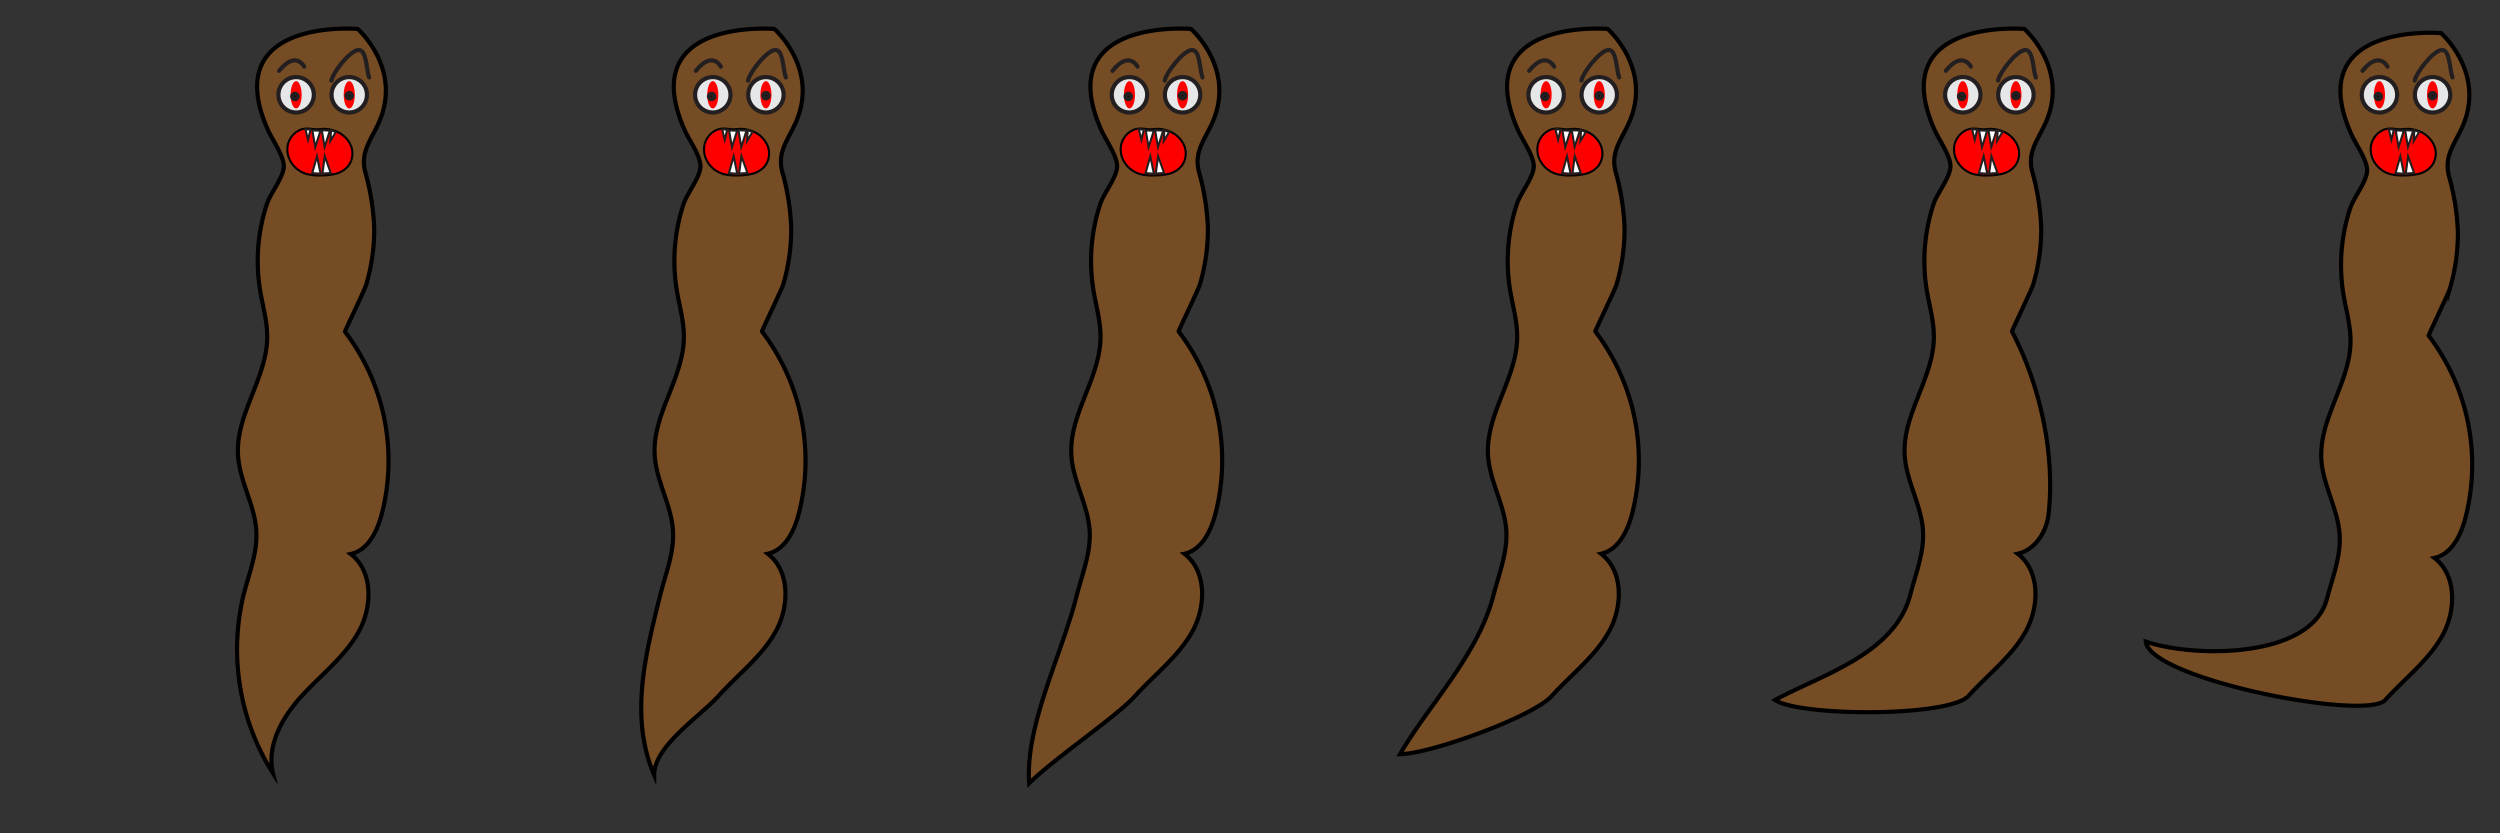 <svg xmlns="http://www.w3.org/2000/svg" xmlns:xlink="http://www.w3.org/1999/xlink" viewBox="0 0 600 200"><rect x="0" y="0" width="600" height="200" fill="#333333" stroke="none"/><defs><style>.cls-1,.cls-8{fill:none;}.cls-2{fill:#754c24;}.cls-2,.cls-3{stroke:#000;}.cls-2,.cls-3,.cls-4,.cls-5,.cls-7,.cls-8{stroke-miterlimit:10;}.cls-3,.cls-6{fill:red;}.cls-3,.cls-4{stroke-width:0.5px;}.cls-4{fill:#fff;}.cls-4,.cls-5,.cls-7,.cls-8{stroke:#231f20;stroke-linecap:round;}.cls-5{fill:#e6e7e8;}</style><symbol id="t01" data-name="t01" viewBox="0 0 100 200"><rect id="background" class="cls-1" width="100" height="200"/><path id="body" class="cls-2" d="M85.85,6.95S52.3,4.12,64.3,31.18c1,2.29,3.92,6.33,3.81,8.85s-3.11,6.27-4,8.78a43.5,43.5,0,0,0-1.71,20.68c.62,3.83,1.77,7.61,1.73,11.48-.09,9.8-7.62,18.54-7,28.32.38,6.22,4,11.88,4.39,18.1.3,5.16-1.69,10.13-3,15.14a55.58,55.58,0,0,0,7,43.06c-1.6-6.67,2.23-13.47,6.86-18.53s10.27-9.36,13.64-15.33,3.6-14.59-1.84-18.77c4.09-.89,6.28-5.32,7.38-9.36a51.14,51.14,0,0,0-8.77-44c-.07-.09,4.76-10.11,5.1-11.26a46.85,46.85,0,0,0,1.92-13.61,57,57,0,0,0-2.16-13.49c-1.09-4.42.91-6.95,2.89-11C97.13,16.87,85.85,6.95,85.85,6.95Z"/><g id="face"><g id="mouth"><path class="cls-3" d="M71.38,31.51A5.18,5.18,0,0,0,69,35.22a5.74,5.74,0,0,0,.6,3.25,6.55,6.55,0,0,0,4,3.3A11.58,11.58,0,0,0,77,42.1a14.17,14.17,0,0,0,3.61-.4,5.76,5.76,0,0,0,3-1.9A5,5,0,0,0,84.23,35a6.46,6.46,0,0,0-3.54-3.47,8.28,8.28,0,0,0-2.55-.6c-.82-.06-1.65.15-2.46.09C74.09,30.86,72.85,30.59,71.38,31.51Z"/><polygon class="cls-4" points="75.66 35.32 74.98 31.3 76.91 31.37 75.66 35.32"/><polygon class="cls-4" points="77.94 37.49 79.38 41.52 77.39 41.65 77.94 37.49"/><polygon class="cls-4" points="76.08 37.5 76.93 41.7 74.94 41.54 76.08 37.5"/><polygon class="cls-4" points="77.91 35.28 77.23 31.26 79.16 31.34 77.91 35.28"/><polygon class="cls-4" points="73.93 33.57 73.32 31.04 74.53 31.09 73.93 33.57"/><polygon class="cls-4" points="79.29 33.86 79.45 31.27 80.59 31.67 79.29 33.86"/></g><g id="eyes"><circle class="cls-5" cx="71.07" cy="22.75" r="4.25"/><ellipse class="cls-6" cx="71.07" cy="22.75" rx="1.33" ry="3.28"/><circle class="cls-7" cx="71.07" cy="22.96" r="0.65" transform="matrix(0.83, -0.55, 0.55, 0.83, -0.83, 43.18)"/><circle class="cls-5" cx="83.82" cy="22.75" r="4.25"/><ellipse class="cls-6" cx="83.82" cy="22.75" rx="1.33" ry="3.28"/><circle class="cls-7" cx="83.82" cy="22.96" r="0.65" transform="translate(1.3 50.24) rotate(-33.61)"/><path class="cls-8" d="M67,17c4-5,6-1,6-1"/><path class="cls-8" d="M79.53,19.34c.39-2,4.44-7.17,6.47-7.34s1.88,4.68,2.6,6.59"/></g></g></symbol><symbol id="t06" data-name="t06" viewBox="0 0 100 200"><rect id="background-2" data-name="background" class="cls-1" width="100" height="200"/><path id="body-2" data-name="body" class="cls-2" d="M85.85,7.95S52.3,5.12,64.3,32.18c1,2.29,3.92,6.33,3.81,8.85s-3.11,6.27-4,8.78a43.5,43.5,0,0,0-1.71,20.68c.62,3.83,1.77,7.61,1.73,11.48-.09,9.8-7.62,18.54-7,28.32.38,6.22,4,11.88,4.39,18.1.3,5.16-1.69,10.13-3,15.14C54.93,158,27,158,15,154c1,9,52.83,19.12,57.46,14s10.27-9.36,13.64-15.33,3.6-14.59-1.84-18.77c4.09-.89,6.28-5.32,7.38-9.36a51.14,51.14,0,0,0-8.77-44c-.07-.09,4.76-10.11,5.1-11.26a46.85,46.85,0,0,0,1.92-13.61,57,57,0,0,0-2.16-13.49c-1.09-4.42.91-6.95,2.89-11C97.13,17.87,85.85,7.95,85.85,7.95Z"/><g id="face_copy_5" data-name="face copy 5"><g id="mouth_copy_5" data-name="mouth copy 5"><path class="cls-3" d="M71.38,31.51A5.18,5.18,0,0,0,69,35.22a5.74,5.74,0,0,0,.6,3.25,6.55,6.55,0,0,0,4,3.3A11.58,11.58,0,0,0,77,42.1a14.17,14.17,0,0,0,3.61-.4,5.76,5.76,0,0,0,3-1.9A5,5,0,0,0,84.23,35a6.46,6.46,0,0,0-3.54-3.47,8.28,8.28,0,0,0-2.55-.6c-.82-.06-1.65.15-2.46.09C74.09,30.86,72.85,30.59,71.38,31.51Z"/><polygon class="cls-4" points="75.66 35.32 74.98 31.3 76.91 31.37 75.66 35.32"/><polygon class="cls-4" points="77.94 37.49 79.38 41.52 77.39 41.65 77.94 37.49"/><polygon class="cls-4" points="76.08 37.5 76.93 41.7 74.94 41.54 76.08 37.5"/><polygon class="cls-4" points="77.91 35.28 77.23 31.26 79.16 31.34 77.91 35.28"/><polygon class="cls-4" points="73.93 33.57 73.32 31.04 74.53 31.09 73.93 33.57"/><polygon class="cls-4" points="79.29 33.86 79.45 31.27 80.59 31.67 79.29 33.86"/></g><g id="eyes_copy_5" data-name="eyes copy 5"><circle class="cls-5" cx="71.07" cy="22.75" r="4.25"/><ellipse class="cls-6" cx="71.07" cy="22.75" rx="1.33" ry="3.28"/><circle class="cls-7" cx="71.07" cy="22.96" r="0.65" transform="matrix(0.83, -0.55, 0.55, 0.83, -0.83, 43.18)"/><circle class="cls-5" cx="83.82" cy="22.75" r="4.25"/><ellipse class="cls-6" cx="83.82" cy="22.75" rx="1.33" ry="3.28"/><circle class="cls-7" cx="83.82" cy="22.96" r="0.65" transform="translate(1.3 50.24) rotate(-33.61)"/><path class="cls-8" d="M67,17c4-5,6-1,6-1"/><path class="cls-8" d="M79.53,19.34c.39-2,4.44-7.17,6.47-7.34s1.88,4.68,2.6,6.59"/></g></g></symbol><symbol id="t02" data-name="t02" viewBox="0 0 100 200"><rect id="background-3" data-name="background" class="cls-1" width="100" height="200"/><path id="body-3" data-name="body" class="cls-2" d="M85.85,6.95S52.3,4.12,64.3,31.18c1,2.29,3.92,6.33,3.81,8.85s-3.11,6.27-4,8.78a43.5,43.5,0,0,0-1.71,20.68c.62,3.83,1.77,7.61,1.73,11.48-.09,9.8-7.62,18.54-7,28.32.38,6.22,4,11.88,4.39,18.1.3,5.16-1.69,10.13-3,15.14C54.93,157,51,172,57,186c0-7,10.83-13.88,15.46-19s10.27-9.36,13.64-15.33,3.6-14.59-1.84-18.77c4.09-.89,6.28-5.32,7.38-9.36a51.14,51.14,0,0,0-8.77-44c-.07-.09,4.76-10.11,5.1-11.26a46.85,46.85,0,0,0,1.92-13.61,57,57,0,0,0-2.16-13.49c-1.09-4.42.91-6.95,2.89-11C97.13,16.87,85.85,6.95,85.85,6.95Z"/><g id="face_copy" data-name="face copy"><g id="mouth_copy" data-name="mouth copy"><path class="cls-3" d="M71.38,31.51A5.18,5.18,0,0,0,69,35.22a5.74,5.74,0,0,0,.6,3.25,6.55,6.55,0,0,0,4,3.3A11.58,11.58,0,0,0,77,42.1a14.17,14.17,0,0,0,3.61-.4,5.76,5.76,0,0,0,3-1.9A5,5,0,0,0,84.23,35a6.46,6.46,0,0,0-3.54-3.47,8.28,8.28,0,0,0-2.55-.6c-.82-.06-1.65.15-2.46.09C74.09,30.86,72.85,30.59,71.38,31.51Z"/><polygon class="cls-4" points="75.66 35.32 74.98 31.3 76.91 31.37 75.66 35.32"/><polygon class="cls-4" points="77.94 37.49 79.38 41.52 77.39 41.65 77.94 37.49"/><polygon class="cls-4" points="76.08 37.5 76.93 41.7 74.94 41.54 76.08 37.5"/><polygon class="cls-4" points="77.91 35.28 77.23 31.26 79.16 31.34 77.91 35.28"/><polygon class="cls-4" points="73.93 33.57 73.32 31.04 74.53 31.09 73.93 33.57"/><polygon class="cls-4" points="79.29 33.86 79.45 31.27 80.59 31.67 79.29 33.86"/></g><g id="eyes_copy" data-name="eyes copy"><circle class="cls-5" cx="71.07" cy="22.75" r="4.25"/><ellipse class="cls-6" cx="71.07" cy="22.75" rx="1.33" ry="3.28"/><circle class="cls-7" cx="71.07" cy="22.96" r="0.65" transform="matrix(0.83, -0.55, 0.55, 0.83, -0.83, 43.18)"/><circle class="cls-5" cx="83.82" cy="22.75" r="4.25"/><ellipse class="cls-6" cx="83.82" cy="22.75" rx="1.33" ry="3.28"/><circle class="cls-7" cx="83.82" cy="22.96" r="0.65" transform="translate(1.3 50.24) rotate(-33.61)"/><path class="cls-8" d="M67,17c4-5,6-1,6-1"/><path class="cls-8" d="M79.53,19.34c.39-2,4.44-7.17,6.47-7.34s1.88,4.68,2.6,6.59"/></g></g></symbol><symbol id="t03" data-name="t03" viewBox="0 0 100 200"><rect id="background-4" data-name="background" class="cls-1" width="100" height="200"/><path id="body-4" data-name="body" class="cls-2" d="M85.85,6.95S52.3,4.12,64.3,31.18c1,2.29,3.92,6.33,3.81,8.85s-3.11,6.27-4,8.78a43.5,43.5,0,0,0-1.71,20.68c.62,3.83,1.77,7.61,1.73,11.48-.09,9.8-7.62,18.54-7,28.32.38,6.22,4,11.88,4.39,18.1.3,5.16-1.69,10.13-3,15.14C54.93,157,46,174,47,188c6-6,20.83-15.88,25.46-21s10.27-9.36,13.64-15.33,3.6-14.59-1.84-18.77c4.09-.89,6.28-5.32,7.38-9.36a51.14,51.14,0,0,0-8.77-44c-.07-.09,4.76-10.11,5.1-11.26a46.85,46.85,0,0,0,1.92-13.61,57,57,0,0,0-2.16-13.49c-1.09-4.42.91-6.95,2.89-11C97.13,16.87,85.85,6.95,85.85,6.95Z"/><g id="face_copy_2" data-name="face copy 2"><g id="mouth_copy_2" data-name="mouth copy 2"><path class="cls-3" d="M71.38,31.51A5.18,5.18,0,0,0,69,35.22a5.74,5.74,0,0,0,.6,3.25,6.55,6.55,0,0,0,4,3.3A11.58,11.58,0,0,0,77,42.1a14.17,14.17,0,0,0,3.61-.4,5.76,5.76,0,0,0,3-1.9A5,5,0,0,0,84.23,35a6.46,6.46,0,0,0-3.54-3.47,8.28,8.28,0,0,0-2.55-.6c-.82-.06-1.65.15-2.46.09C74.09,30.86,72.85,30.59,71.38,31.51Z"/><polygon class="cls-4" points="75.66 35.32 74.98 31.3 76.91 31.37 75.66 35.32"/><polygon class="cls-4" points="77.94 37.49 79.38 41.52 77.39 41.65 77.94 37.49"/><polygon class="cls-4" points="76.08 37.5 76.93 41.7 74.94 41.54 76.08 37.5"/><polygon class="cls-4" points="77.91 35.28 77.23 31.26 79.16 31.34 77.91 35.28"/><polygon class="cls-4" points="73.93 33.57 73.32 31.04 74.53 31.09 73.93 33.57"/><polygon class="cls-4" points="79.29 33.86 79.45 31.27 80.59 31.67 79.29 33.86"/></g><g id="eyes_copy_2" data-name="eyes copy 2"><circle class="cls-5" cx="71.07" cy="22.75" r="4.25"/><ellipse class="cls-6" cx="71.07" cy="22.75" rx="1.33" ry="3.28"/><circle class="cls-7" cx="71.07" cy="22.96" r="0.65" transform="matrix(0.83, -0.55, 0.55, 0.83, -0.83, 43.18)"/><circle class="cls-5" cx="83.82" cy="22.75" r="4.25"/><ellipse class="cls-6" cx="83.82" cy="22.75" rx="1.33" ry="3.28"/><circle class="cls-7" cx="83.82" cy="22.96" r="0.65" transform="translate(1.3 50.24) rotate(-33.61)"/><path class="cls-8" d="M67,17c4-5,6-1,6-1"/><path class="cls-8" d="M79.53,19.34c.39-2,4.44-7.17,6.47-7.34s1.88,4.68,2.6,6.59"/></g></g></symbol><symbol id="t04" data-name="t04" viewBox="0 0 100 200"><rect id="background-5" data-name="background" class="cls-1" width="100" height="200"/><path id="body-5" data-name="body" class="cls-2" d="M85.85,6.95S52.3,4.12,64.3,31.18c1,2.29,3.92,6.33,3.81,8.85s-3.11,6.27-4,8.78a43.5,43.5,0,0,0-1.71,20.68c.62,3.83,1.77,7.61,1.73,11.48-.09,9.8-7.62,18.54-7,28.32.38,6.22,4,11.88,4.39,18.1.3,5.16-1.69,10.13-3,15.14C54.93,157,43,169,36,181c7,0,31.83-8.88,36.46-14s10.27-9.36,13.64-15.33,3.6-14.59-1.84-18.77c4.09-.89,6.28-5.32,7.38-9.36a51.14,51.14,0,0,0-8.77-44c-.07-.09,4.76-10.11,5.1-11.26a46.85,46.85,0,0,0,1.92-13.61,57,57,0,0,0-2.16-13.49c-1.09-4.42.91-6.95,2.89-11C97.13,16.87,85.85,6.95,85.85,6.95Z"/><g id="face_copy_3" data-name="face copy 3"><g id="mouth_copy_3" data-name="mouth copy 3"><path class="cls-3" d="M71.38,31.51A5.18,5.18,0,0,0,69,35.22a5.74,5.74,0,0,0,.6,3.25,6.55,6.55,0,0,0,4,3.3A11.58,11.58,0,0,0,77,42.1a14.17,14.17,0,0,0,3.61-.4,5.76,5.76,0,0,0,3-1.9A5,5,0,0,0,84.23,35a6.46,6.46,0,0,0-3.54-3.47,8.28,8.28,0,0,0-2.55-.6c-.82-.06-1.65.15-2.46.09C74.09,30.86,72.85,30.59,71.38,31.51Z"/><polygon class="cls-4" points="75.66 35.32 74.98 31.3 76.91 31.37 75.66 35.32"/><polygon class="cls-4" points="77.94 37.49 79.38 41.52 77.39 41.65 77.94 37.49"/><polygon class="cls-4" points="76.08 37.5 76.93 41.7 74.94 41.54 76.08 37.5"/><polygon class="cls-4" points="77.91 35.28 77.23 31.26 79.16 31.34 77.91 35.28"/><polygon class="cls-4" points="73.93 33.57 73.32 31.04 74.53 31.09 73.93 33.57"/><polygon class="cls-4" points="79.29 33.86 79.45 31.27 80.59 31.67 79.29 33.86"/></g><g id="eyes_copy_3" data-name="eyes copy 3"><circle class="cls-5" cx="71.07" cy="22.75" r="4.25"/><ellipse class="cls-6" cx="71.07" cy="22.75" rx="1.33" ry="3.28"/><circle class="cls-7" cx="71.07" cy="22.96" r="0.65" transform="matrix(0.83, -0.55, 0.55, 0.83, -0.83, 43.18)"/><circle class="cls-5" cx="83.82" cy="22.75" r="4.25"/><ellipse class="cls-6" cx="83.82" cy="22.75" rx="1.33" ry="3.28"/><circle class="cls-7" cx="83.82" cy="22.96" r="0.65" transform="translate(1.3 50.24) rotate(-33.61)"/><path class="cls-8" d="M67,17c4-5,6-1,6-1"/><path class="cls-8" d="M79.53,19.34c.39-2,4.44-7.17,6.47-7.34s1.88,4.68,2.6,6.59"/></g></g></symbol><symbol id="t05" data-name="t05" viewBox="0 0 100 200"><rect id="background-6" data-name="background" class="cls-1" width="100" height="200"/><path id="body-6" data-name="body" class="cls-2" d="M85.85,6.95S52.3,4.12,64.3,31.18c1,2.29,3.92,6.33,3.81,8.85s-3.11,6.27-4,8.78a43.5,43.5,0,0,0-1.71,20.68c.62,3.83,1.77,7.61,1.73,11.48-.09,9.8-7.62,18.54-7,28.32.38,6.22,4,11.88,4.39,18.1.3,5.16-1.69,10.13-3,15.14C54.93,157,37,162,26,168c6,4,41.83,4.12,46.46-1s10.27-9.36,13.64-15.33,3.6-14.59-1.84-18.77c4.09-.89,6.9-5.2,7.38-9.36,1.7-14.76-2.18-31.49-8.77-44-.05-.1,4.76-10.11,5.1-11.26a46.85,46.85,0,0,0,1.92-13.61,57,57,0,0,0-2.16-13.49c-1.09-4.42.91-6.95,2.89-11C97.13,16.87,85.85,6.95,85.85,6.95Z"/><g id="face_copy_4" data-name="face copy 4"><g id="mouth_copy_4" data-name="mouth copy 4"><path class="cls-3" d="M71.38,31.51A5.18,5.18,0,0,0,69,35.22a5.74,5.74,0,0,0,.6,3.25,6.55,6.55,0,0,0,4,3.3A11.58,11.58,0,0,0,77,42.1a14.17,14.17,0,0,0,3.61-.4,5.76,5.76,0,0,0,3-1.9A5,5,0,0,0,84.23,35a6.46,6.46,0,0,0-3.54-3.47,8.28,8.28,0,0,0-2.55-.6c-.82-.06-1.65.15-2.46.09C74.09,30.86,72.85,30.59,71.38,31.51Z"/><polygon class="cls-4" points="75.66 35.32 74.98 31.3 76.91 31.37 75.66 35.32"/><polygon class="cls-4" points="77.94 37.49 79.38 41.52 77.39 41.65 77.94 37.49"/><polygon class="cls-4" points="76.08 37.5 76.93 41.7 74.94 41.54 76.08 37.5"/><polygon class="cls-4" points="77.91 35.28 77.23 31.26 79.16 31.34 77.91 35.28"/><polygon class="cls-4" points="73.93 33.57 73.32 31.04 74.53 31.09 73.93 33.57"/><polygon class="cls-4" points="79.29 33.86 79.45 31.27 80.59 31.67 79.29 33.86"/></g><g id="eyes_copy_4" data-name="eyes copy 4"><circle class="cls-5" cx="71.07" cy="22.75" r="4.25"/><ellipse class="cls-6" cx="71.07" cy="22.75" rx="1.33" ry="3.28"/><circle class="cls-7" cx="71.07" cy="22.96" r="0.65" transform="matrix(0.83, -0.55, 0.55, 0.83, -0.83, 43.18)"/><circle class="cls-5" cx="83.82" cy="22.75" r="4.25"/><ellipse class="cls-6" cx="83.82" cy="22.75" rx="1.33" ry="3.28"/><circle class="cls-7" cx="83.82" cy="22.96" r="0.65" transform="translate(1.3 50.24) rotate(-33.61)"/><path class="cls-8" d="M67,17c4-5,6-1,6-1"/><path class="cls-8" d="M79.53,19.34c.39-2,4.44-7.17,6.47-7.34s1.88,4.68,2.6,6.59"/></g></g></symbol></defs><title>Asset 1</title><g id="Layer_2" data-name="Layer 2"><g id="sprite"><use width="100" height="200" xlink:href="#t01"/><use width="100" height="200" transform="translate(500)" xlink:href="#t06"/><use width="100" height="200" transform="translate(100)" xlink:href="#t02"/><use width="100" height="200" transform="translate(200)" xlink:href="#t03"/><use width="100" height="200" transform="translate(300)" xlink:href="#t04"/><use width="100" height="200" transform="translate(400)" xlink:href="#t05"/></g></g></svg>